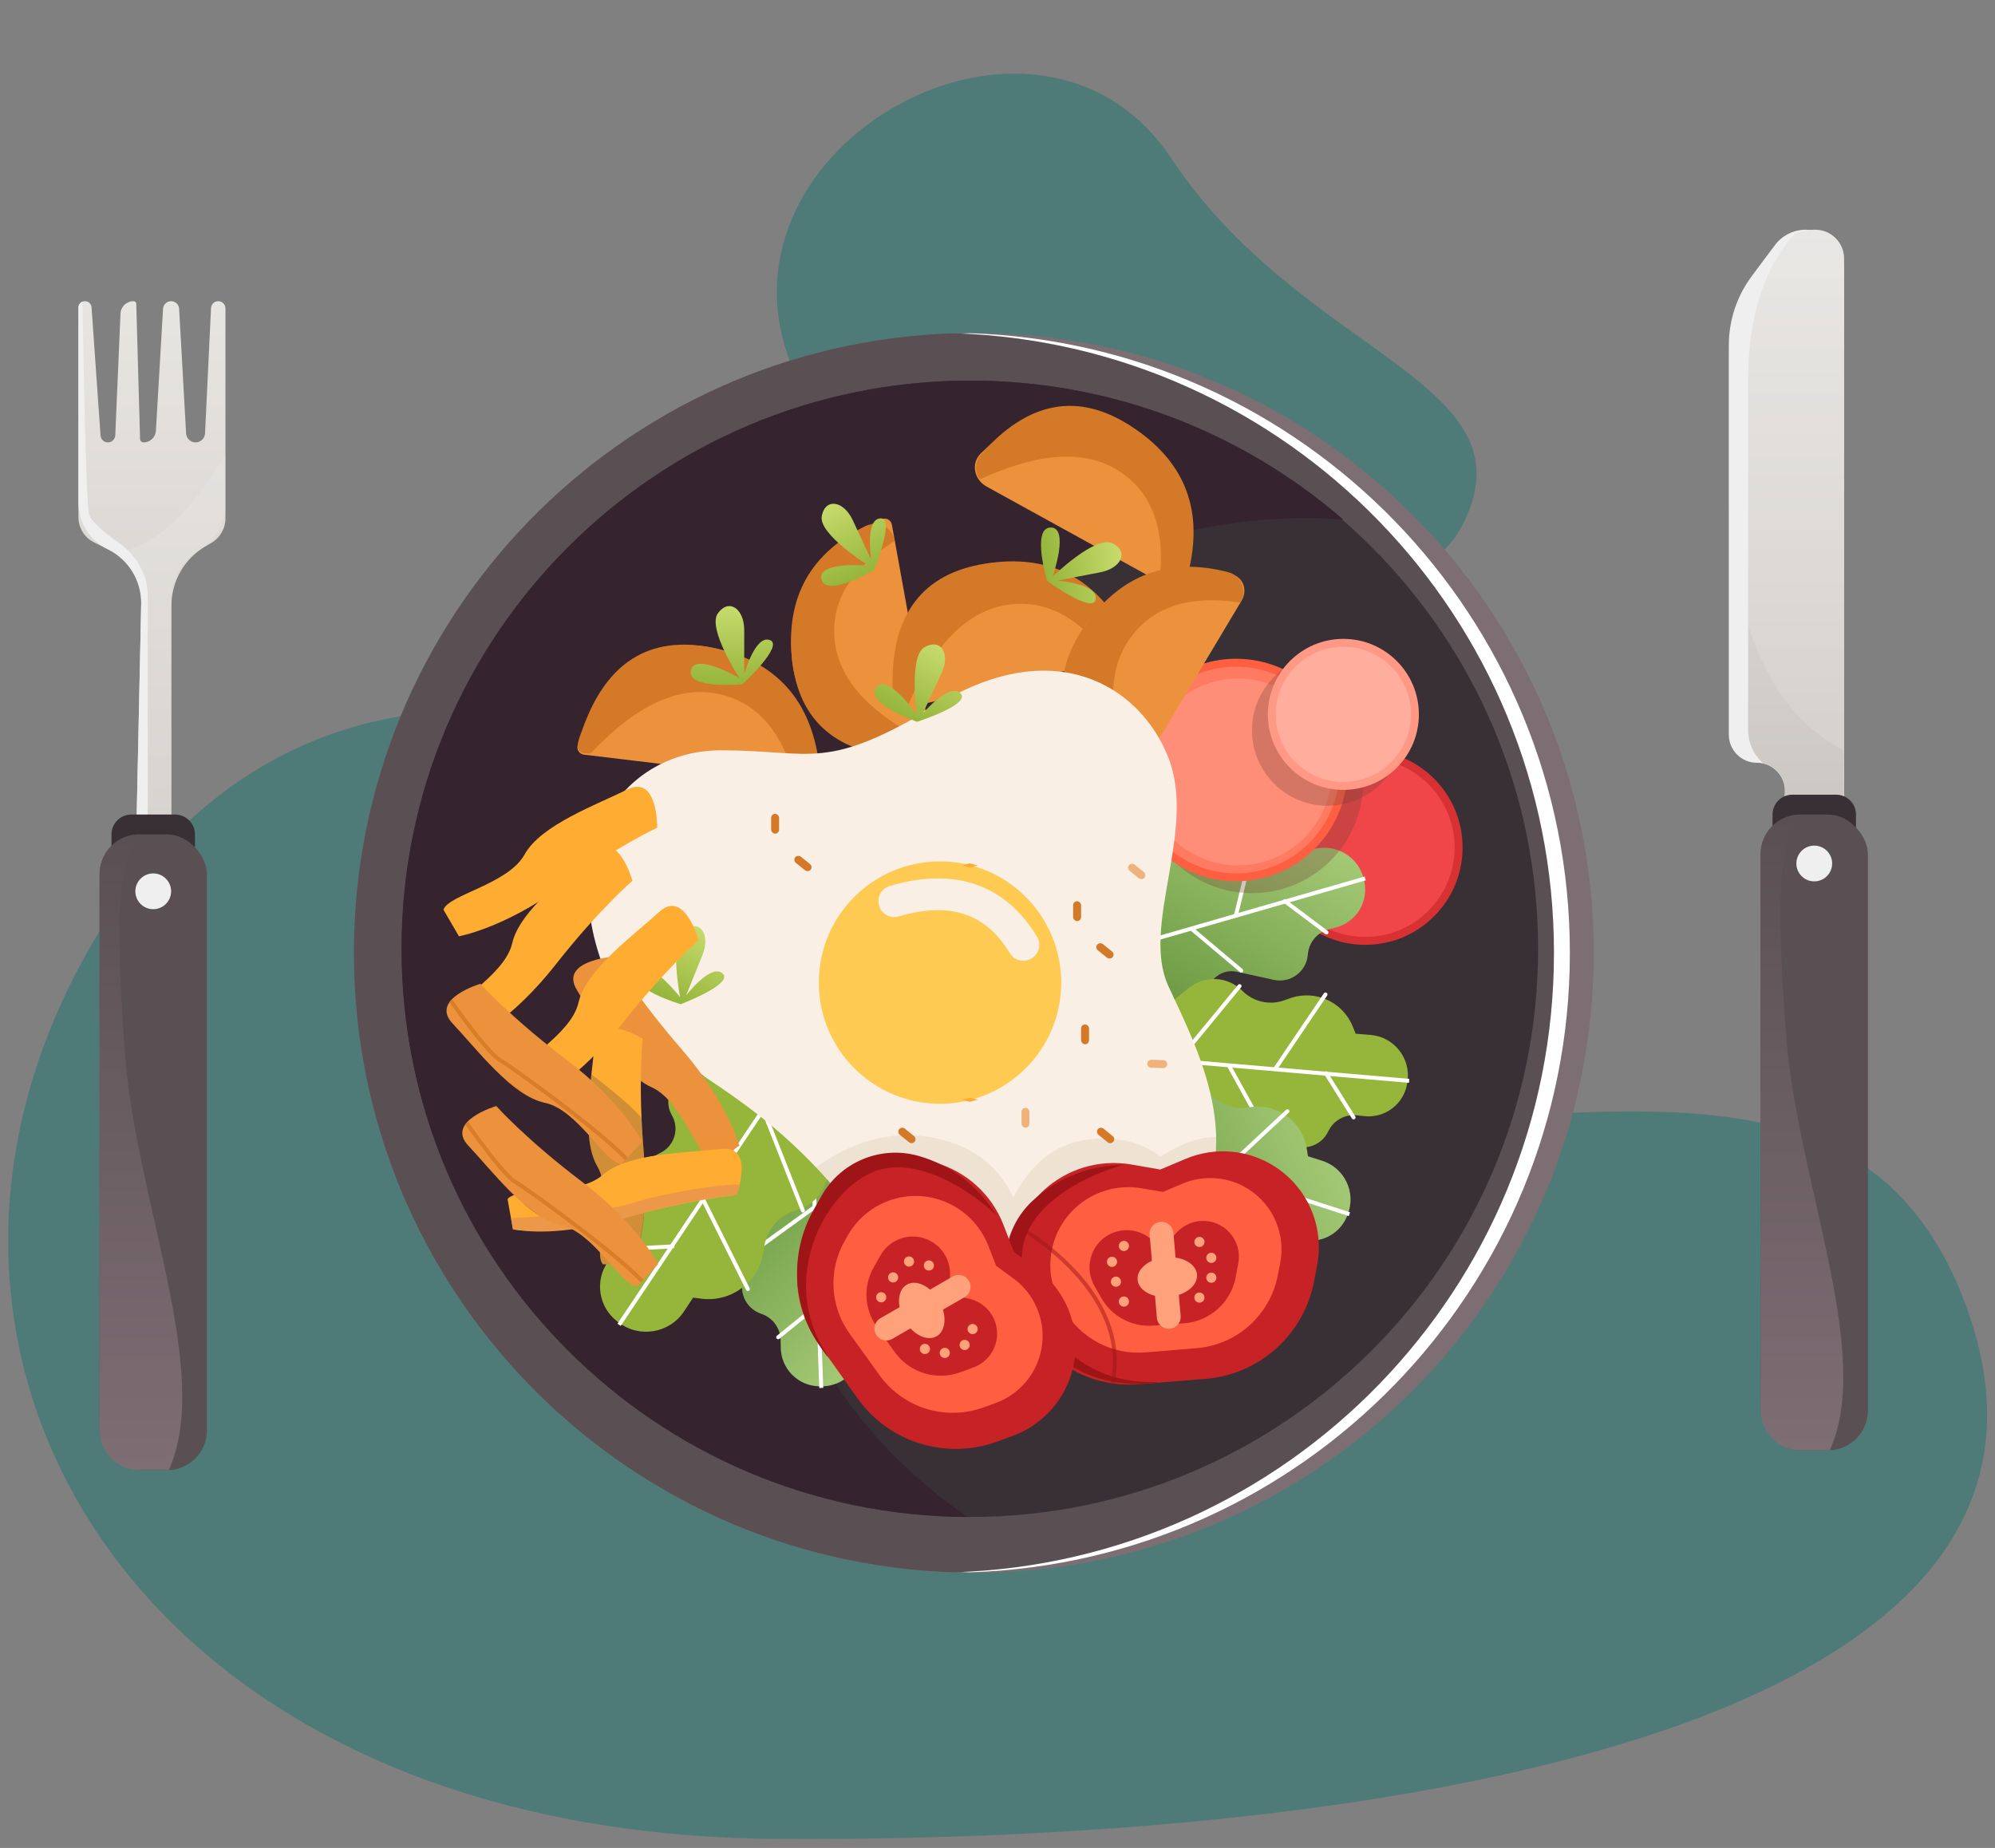 <svg width="163" height="151" viewBox="0 0 163 151" fill="none" xmlns="http://www.w3.org/2000/svg">
<rect x="0" y="0" width="163" height="151" fill="#808080" stroke="none"/>
<path fill-rule="evenodd" clip-rule="evenodd" d="M5.649 80.623C-10.244 113.104 12.652 149.963 63.542 150.258C114.433 150.553 172.64 140.902 160.807 107.177C148.974 73.453 104.518 106.991 80.608 80.091C56.697 53.191 21.542 48.141 5.649 80.623Z" fill="#03736D" fill-opacity="0.4"/>
<path fill-rule="evenodd" clip-rule="evenodd" d="M64.654 29.811C71.836 47.771 113.103 54.995 119.399 43.077C125.695 31.16 106.556 29.273 95.719 12.967C84.883 -3.34 57.472 11.852 64.654 29.811Z" fill="#03736D" fill-opacity="0.4"/>
<path fill-rule="evenodd" clip-rule="evenodd" d="M79.563 128.503C107.536 128.503 130.213 105.826 130.213 77.853C130.213 49.881 107.536 27.204 79.563 27.204C51.59 27.204 28.914 49.881 28.914 77.853C28.914 105.826 51.59 128.503 79.563 128.503Z" fill="#7D6E74"/>
<path fill-rule="evenodd" clip-rule="evenodd" d="M79.239 128.477C52.017 127.62 30.213 105.283 30.213 77.853C30.213 50.424 52.017 28.087 79.239 27.23C106.46 28.087 128.265 50.424 128.265 77.853C128.265 105.283 106.46 127.62 79.239 128.477Z" fill="white"/>
<path fill-rule="evenodd" clip-rule="evenodd" d="M77.94 128.477C50.718 127.62 28.914 105.283 28.914 77.853C28.914 50.424 50.718 28.087 77.94 27.23C105.162 28.087 126.966 50.424 126.966 77.853C126.966 105.283 105.162 127.62 77.94 128.477Z" fill="#5A4F53"/>
<path fill-rule="evenodd" clip-rule="evenodd" d="M79.239 123.957C104.881 123.957 125.668 103.171 125.668 77.529C125.668 51.887 104.881 31.1 79.239 31.1C53.597 31.1 32.81 51.887 32.81 77.529C32.81 103.171 53.597 123.957 79.239 123.957Z" fill="#393035"/>
<path fill-rule="evenodd" clip-rule="evenodd" d="M79.067 123.957C53.499 123.835 32.81 103.095 32.81 77.529C32.81 51.887 53.622 31.1 79.293 31.1C90.948 31.1 101.6 35.384 109.759 42.461C106.523 42.201 102.627 42.307 97.991 43.206C76.246 47.419 65.922 74.872 63.845 95.236C62.405 109.351 72.161 119.226 79.067 123.957Z" fill="#35242E"/>
<path fill-rule="evenodd" clip-rule="evenodd" d="M47.206 60.873C47.08 61.245 47.335 61.619 47.724 61.666L66.298 63.9C66.697 63.948 67.036 63.631 66.981 63.233C66.667 60.963 65.15 54.292 58.12 52.909C50.979 51.505 47.982 58.573 47.206 60.873Z" fill="#EC923D"/>
<path fill-rule="evenodd" clip-rule="evenodd" d="M47.995 61.564C46.705 61.564 47.319 60.355 47.581 59.612C49.511 54.141 53.024 51.907 58.121 52.909C63.102 53.889 66.007 56.86 66.836 61.821C66.862 61.977 66.866 62.136 66.847 62.293C66.737 63.204 65.91 63.853 65 63.744L64.971 63.74C63.893 59.779 61.856 57.445 58.86 56.736C55.553 55.953 52.017 57.562 48.253 61.564L47.995 61.564Z" fill="#D37928"/>
<path fill-rule="evenodd" clip-rule="evenodd" d="M75.579 61.916C75.971 61.927 76.255 61.573 76.185 61.187L72.874 42.89C72.803 42.496 72.403 42.265 72.039 42.431C69.954 43.386 63.972 46.765 64.71 53.856C65.459 61.053 73.14 61.846 75.579 61.916Z" fill="#EC923D"/>
<path fill-rule="evenodd" clip-rule="evenodd" d="M75.933 60.72C75.73 61.443 75.044 61.959 74.254 61.926L74.254 61.926C68.426 61.681 65.244 58.992 64.71 53.856C64.188 48.838 66.19 45.213 70.717 42.983C70.859 42.913 71.011 42.864 71.168 42.836C72.076 42.676 72.943 43.273 73.106 44.17L73.111 44.199C69.619 46.374 67.973 48.989 68.172 52.042C68.391 55.413 70.978 58.305 75.933 60.72Z" fill="#D37928"/>
<path fill-rule="evenodd" clip-rule="evenodd" d="M72.833 57.385C72.842 57.777 73.21 58.042 73.591 57.953L91.81 53.699C92.201 53.608 92.411 53.194 92.223 52.839C91.151 50.814 87.445 45.063 80.366 46.169C73.175 47.291 72.776 54.958 72.833 57.385Z" fill="#EC923D"/>
<path fill-rule="evenodd" clip-rule="evenodd" d="M74.223 57.556C73.486 57.392 72.932 56.739 72.924 55.952L72.924 55.952C72.867 50.15 75.404 46.849 80.536 46.048C85.551 45.265 89.297 47.063 91.773 51.442C91.851 51.579 91.909 51.727 91.945 51.882C92.153 52.775 91.599 53.668 90.705 53.876L90.677 53.883C88.309 50.53 85.597 49.032 82.539 49.391C79.164 49.786 76.392 52.508 74.223 57.556Z" fill="#D37928"/>
<path fill-rule="evenodd" clip-rule="evenodd" d="M80.146 37.041C79.306 37.863 79.584 39.193 80.613 39.76L94.36 47.335C95.415 47.917 96.71 47.397 96.883 46.205C97.312 43.255 97.208 38.065 92.238 34.822C87.096 31.466 82.429 34.808 80.146 37.041Z" fill="#EC923D"/>
<path fill-rule="evenodd" clip-rule="evenodd" d="M80.053 39.174C79.615 38.559 79.64 37.702 80.161 37.112L80.161 37.112C84 32.763 88.094 32.007 92.445 34.846C96.696 37.62 98.276 41.462 97.187 46.373C97.152 46.528 97.096 46.677 97.02 46.815C96.577 47.618 95.567 47.911 94.764 47.468L94.738 47.454C95.222 43.378 94.209 40.45 91.697 38.67C88.923 36.706 85.042 36.873 80.053 39.174Z" fill="#D37928"/>
<path fill-rule="evenodd" clip-rule="evenodd" d="M111.544 77.204C115.938 77.204 119.499 73.643 119.499 69.249C119.499 64.856 115.938 61.295 111.544 61.295C107.151 61.295 103.59 64.856 103.59 69.249C103.59 73.643 107.151 77.204 111.544 77.204Z" fill="#D83134"/>
<path fill-rule="evenodd" clip-rule="evenodd" d="M111.543 76.555C115.578 76.555 118.849 73.284 118.849 69.249C118.849 65.215 115.578 61.944 111.543 61.944C107.509 61.944 104.238 65.215 104.238 69.249C104.238 73.284 107.509 76.555 111.543 76.555Z" fill="#F04649"/>
<path fill-rule="evenodd" clip-rule="evenodd" d="M89.285 75.873L92.018 71.14C92.857 69.687 94.66 69.104 96.19 69.792C97.346 70.312 98.698 70.117 99.66 69.291L100.04 68.966C101.693 67.547 104.172 67.688 105.655 69.283C105.916 69.565 106.087 69.749 106.087 69.749C106.087 69.749 106.58 69.603 107.242 69.406C109.098 68.856 111.032 69.999 111.442 71.891L111.469 72.013C111.83 73.68 110.819 75.338 109.171 75.779L108.555 75.944C107.611 76.197 106.93 77.019 106.857 77.993C106.753 79.387 105.439 80.367 104.073 80.067L101.044 79.403C99.956 79.164 98.887 79.878 98.692 80.975C98.412 82.54 96.484 83.141 95.365 82.011L89.285 75.873Z" fill="url(#paint0_linear_548_36937)"/>
<path d="M93.422 77.002L111.545 71.777" stroke="white" stroke-width="0.325"/>
<path d="M97.422 75.947L101.416 79.309" stroke="white" stroke-width="0.325" stroke-linecap="round"/>
<path d="M100.992 74.746L102.482 68.677" stroke="white" stroke-width="0.325" stroke-linecap="round"/>
<path d="M104.975 73.633L108.379 76.193" stroke="white" stroke-width="0.325" stroke-linecap="round"/>
<path fill-rule="evenodd" clip-rule="evenodd" d="M92.882 84.164L97.13 80.725C98.434 79.669 100.326 79.772 101.508 80.962C102.401 81.861 103.733 82.164 104.927 81.738L105.398 81.57C107.449 80.838 109.713 81.858 110.526 83.879C110.67 84.235 110.763 84.468 110.763 84.468C110.763 84.468 111.276 84.508 111.964 84.562C113.894 84.714 115.29 86.474 114.995 88.387L114.976 88.511C114.716 90.197 113.178 91.382 111.481 91.203L110.847 91.136C109.875 91.034 108.945 91.558 108.528 92.441C107.931 93.705 106.353 94.148 105.185 93.379L102.596 91.674C101.665 91.061 100.412 91.344 99.836 92.298C99.014 93.66 96.999 93.529 96.359 92.073L92.882 84.164Z" fill="#95B53B"/>
<path d="M96.339 86.701L115.131 88.318" stroke="white" stroke-width="0.325"/>
<path d="M96.338 86.583L101.279 80.576" stroke="white" stroke-width="0.325" stroke-linecap="round"/>
<path d="M100.451 87.149L102.975 91.719" stroke="white" stroke-width="0.325" stroke-linecap="round"/>
<path d="M104.215 87.308L108.297 81.263" stroke="white" stroke-width="0.325" stroke-linecap="round"/>
<path d="M108.332 87.696L110.593 91.306" stroke="white" stroke-width="0.325" stroke-linecap="round"/>
<path fill-rule="evenodd" clip-rule="evenodd" d="M89.512 90.164L94.424 87.768C95.933 87.033 97.753 87.558 98.637 88.984C99.305 90.061 100.535 90.656 101.794 90.509L102.291 90.451C104.454 90.2 106.431 91.703 106.768 93.855C106.828 94.234 106.867 94.482 106.867 94.482C106.867 94.482 107.357 94.637 108.016 94.844C109.862 95.426 110.826 97.455 110.108 99.253L110.062 99.369C109.429 100.953 107.664 101.762 106.051 101.206L105.448 100.998C104.524 100.68 103.5 100.981 102.895 101.748C102.029 102.846 100.391 102.922 99.427 101.91L97.287 99.666C96.519 98.859 95.234 98.854 94.458 99.654C93.35 100.795 91.416 100.215 91.12 98.652L89.512 90.164Z" fill="url(#paint1_linear_548_36937)"/>
<path d="M92.309 93.413L110.255 99.216" stroke="white" stroke-width="0.325"/>
<path d="M92.336 93.298L98.502 88.557" stroke="white" stroke-width="0.325" stroke-linecap="round"/>
<path d="M96.217 94.775L97.648 99.795" stroke="white" stroke-width="0.325" stroke-linecap="round"/>
<path d="M99.849 95.776L105.186 90.804" stroke="white" stroke-width="0.325" stroke-linecap="round"/>
<path d="M103.771 97.08L105.162 101.107" stroke="white" stroke-width="0.325" stroke-linecap="round"/>
<path fill-rule="evenodd" clip-rule="evenodd" d="M68.511 90.819L72.442 94.615C73.649 95.781 73.778 97.671 72.74 98.99C71.957 99.986 71.819 101.345 72.387 102.478L72.611 102.925C73.587 104.872 72.851 107.243 70.944 108.296C70.608 108.482 70.388 108.604 70.388 108.604C70.388 108.604 70.411 109.117 70.441 109.807C70.526 111.741 68.949 113.341 67.014 113.281L66.889 113.277C65.184 113.225 63.821 111.843 63.791 110.137L63.78 109.499C63.763 108.522 63.13 107.663 62.203 107.356C60.875 106.918 60.243 105.405 60.864 104.153L62.241 101.375C62.736 100.377 62.302 99.167 61.285 98.712C59.833 98.062 59.717 96.046 61.084 95.233L68.511 90.819Z" fill="url(#paint2_linear_548_36937)"/>
<path d="M66.415 94.559L67.1 113.408" stroke="white" stroke-width="0.325"/>
<path d="M66.531 94.545L73.095 98.717" stroke="white" stroke-width="0.325" stroke-linecap="round"/>
<path d="M66.471 98.695L62.242 101.757" stroke="white" stroke-width="0.325" stroke-linecap="round"/>
<path d="M66.772 102.451L73.269 105.766" stroke="white" stroke-width="0.325" stroke-linecap="round"/>
<path d="M66.889 106.585L63.581 109.269" stroke="white" stroke-width="0.325" stroke-linecap="round"/>
<path fill-rule="evenodd" clip-rule="evenodd" d="M66.595 88.754L67.653 94.757C67.978 96.6 66.856 98.39 65.055 98.9C63.694 99.285 62.679 100.421 62.449 101.816L62.358 102.366C61.962 104.763 59.743 106.42 57.333 106.121C56.907 106.068 56.63 106.033 56.63 106.033C56.63 106.033 56.313 106.511 55.888 107.154C54.697 108.955 52.225 109.364 50.518 108.042L50.408 107.957C48.904 106.791 48.579 104.65 49.671 103.091L50.079 102.509C50.704 101.616 50.697 100.426 50.061 99.541C49.15 98.275 49.571 96.496 50.953 95.772L54.017 94.169C55.118 93.593 55.519 92.216 54.9 91.139C54.016 89.6 55.233 87.705 56.999 87.868L66.595 88.754Z" fill="#95B53B"/>
<path d="M62.245 90.835L50.582 108.251" stroke="white" stroke-width="0.325"/>
<path d="M62.385 90.776L65.6 98.914" stroke="white" stroke-width="0.325" stroke-linecap="round"/>
<path d="M59.732 94.704L53.746 94.641" stroke="white" stroke-width="0.325" stroke-linecap="round"/>
<path d="M57.404 97.939L61.099 105.325" stroke="white" stroke-width="0.325" stroke-linecap="round"/>
<path d="M54.949 101.845L50.086 102.111" stroke="white" stroke-width="0.325" stroke-linecap="round"/>
<path opacity="0.301" fill-rule="evenodd" clip-rule="evenodd" d="M102.29 72.983C107.311 72.983 111.381 68.913 111.381 63.892C111.381 58.872 107.311 54.801 102.29 54.801C97.269 54.801 93.199 58.872 93.199 63.892C93.199 68.913 97.269 72.983 102.29 72.983Z" fill="#754238"/>
<path fill-rule="evenodd" clip-rule="evenodd" d="M100.991 72.009C106.012 72.009 110.082 67.939 110.082 62.918C110.082 57.898 106.012 53.828 100.991 53.828C95.971 53.828 91.9 57.898 91.9 62.918C91.9 67.939 95.971 72.009 100.991 72.009Z" fill="#FE5F41"/>
<path fill-rule="evenodd" clip-rule="evenodd" d="M100.992 71.36C105.654 71.36 109.434 67.581 109.434 62.918C109.434 58.256 105.654 54.477 100.992 54.477C96.33 54.477 92.551 58.256 92.551 62.918C92.551 67.581 96.33 71.36 100.992 71.36Z" fill="#FE7B62"/>
<path fill-rule="evenodd" clip-rule="evenodd" d="M101.155 70.711C105.369 70.711 108.785 67.295 108.785 63.081C108.785 58.867 105.369 55.451 101.155 55.451C96.941 55.451 93.525 58.867 93.525 63.081C93.525 67.295 96.941 70.711 101.155 70.711Z" fill="#FF8E79"/>
<path opacity="0.301" fill-rule="evenodd" clip-rule="evenodd" d="M108.46 65.841C111.867 65.841 114.629 63.079 114.629 59.672C114.629 56.265 111.867 53.503 108.46 53.503C105.053 53.503 102.291 56.265 102.291 59.672C102.291 63.079 105.053 65.841 108.46 65.841Z" fill="#754238"/>
<path fill-rule="evenodd" clip-rule="evenodd" d="M109.759 64.542C113.166 64.542 115.928 61.78 115.928 58.373C115.928 54.966 113.166 52.204 109.759 52.204C106.352 52.204 103.59 54.966 103.59 58.373C103.59 61.78 106.352 64.542 109.759 64.542Z" fill="#FF9985"/>
<path opacity="0.5" fill-rule="evenodd" clip-rule="evenodd" d="M109.758 63.892C112.806 63.892 115.277 61.421 115.277 58.373C115.277 55.325 112.806 52.853 109.758 52.853C106.709 52.853 104.238 55.325 104.238 58.373C104.238 61.421 106.709 63.892 109.758 63.892Z" fill="#FFC4B9"/>
<path fill-rule="evenodd" clip-rule="evenodd" d="M91.504 64.3C91.792 64.566 92.238 64.485 92.439 64.149L101.445 49.077C101.959 48.215 101.566 47.121 100.583 46.918C97.737 46.33 92.234 46.02 88.668 51.09C84.48 57.042 89.718 62.654 91.504 64.3Z" fill="#EC923D"/>
<path fill-rule="evenodd" clip-rule="evenodd" d="M92.56 63.625C91.931 64.041 91.076 63.986 90.504 63.445L90.504 63.445C86.291 59.456 85.679 55.338 88.668 51.09C91.588 46.938 95.484 45.492 100.354 46.753C100.507 46.792 100.653 46.854 100.789 46.935C101.577 47.405 101.833 48.425 101.363 49.212L101.348 49.237C97.291 48.611 94.33 49.522 92.464 51.971C90.403 54.673 90.436 58.558 92.56 63.625Z" fill="#D37928"/>
<path fill-rule="evenodd" clip-rule="evenodd" d="M58.917 61.309C66.517 61.309 67.358 63.159 76.744 57.492C86.129 51.824 93.153 55.982 95.471 61.933C97.789 67.884 93.182 75.657 95.471 80.598C97.759 85.539 102.173 93.824 96.847 100.485C91.521 107.145 77.082 107.23 68 96.84C58.917 86.451 51.888 87.362 48.906 77.885C45.923 68.407 51.317 61.309 58.917 61.309Z" fill="#F9EFE5"/>
<path opacity="0.273" fill-rule="evenodd" clip-rule="evenodd" d="M99.366 92.903C99.418 95.486 98.762 98.09 96.847 100.485C91.521 107.145 77.082 107.23 67.999 96.84C67.55 96.327 67.107 95.841 66.668 95.38C69.72 93.216 72.795 92.39 75.895 92.903C79.245 93.457 81.544 95.113 82.792 97.871C84.205 95.113 86.139 93.544 88.593 93.164C91.047 92.785 93.124 93.233 94.823 94.51C96.48 93.439 97.994 92.903 99.366 92.903Z" fill="#CFBEA1"/>
<path fill-rule="evenodd" clip-rule="evenodd" d="M75.831 102.973C74.565 102.355 73.321 101.609 72.123 100.728L72.167 100.65L73.473 101.267C75.585 102.637 77.811 103.606 80.03 104.208C79.853 104.178 79.676 104.146 79.497 104.111L80.839 104.744C80.244 104.608 79.647 104.447 79.051 104.259L77.897 103.714C77.226 103.515 76.537 103.27 75.831 102.973ZM76.032 57.794C75.782 57.942 75.538 58.084 75.301 58.221C75.569 58.182 75.849 58.144 76.139 58.108C76.359 57.978 76.585 57.843 76.815 57.703C76.547 57.732 76.285 57.762 76.032 57.794Z" fill="#F0E5C2"/>
<path fill-rule="evenodd" clip-rule="evenodd" d="M76.803 90.191C82.272 90.191 86.706 85.758 86.706 80.288C86.706 74.82 82.272 70.386 76.803 70.386C71.334 70.386 66.9 74.82 66.9 80.288C66.9 85.758 71.334 90.191 76.803 90.191Z" fill="#FECA52"/>
<path fill-rule="evenodd" clip-rule="evenodd" d="M79.239 70.543C79.018 70.599 78.799 70.662 78.584 70.731C78.805 70.773 79.024 70.822 79.239 70.878C79.455 70.822 79.674 70.773 79.895 70.731C79.68 70.662 79.461 70.599 79.239 70.543ZM79.895 89.846C79.68 89.915 79.461 89.978 79.239 90.034C79.018 89.978 78.799 89.915 78.584 89.846C78.805 89.804 79.024 89.755 79.239 89.699C79.455 89.755 79.674 89.804 79.895 89.846Z" fill="#FFAB30"/>
<rect x="87.68" y="73.641" width="0.649" height="1.623" rx="0.325" fill="#D37928"/>
<rect x="89.443" y="77.441" width="0.649" height="1.623" rx="0.325" transform="rotate(-51 89.443 77.441)" fill="#D37928"/>
<rect x="63.006" y="66.498" width="0.649" height="1.623" rx="0.325" fill="#D37928"/>
<rect x="64.768" y="70.298" width="0.649" height="1.623" rx="0.325" transform="rotate(-51 64.768 70.298)" fill="#D37928"/>
<rect x="92.039" y="70.948" width="0.649" height="1.623" rx="0.325" transform="rotate(-51 92.039 70.948)" fill="#F0B27A"/>
<rect x="88.33" y="83.706" width="0.649" height="1.623" rx="0.325" fill="#D37928"/>
<path fill-rule="evenodd" clip-rule="evenodd" d="M73.515 92.725C73.376 92.612 73.354 92.407 73.467 92.268C73.58 92.129 73.784 92.107 73.924 92.22L74.68 92.833C74.82 92.946 74.841 93.15 74.728 93.29C74.616 93.429 74.411 93.451 74.272 93.338L73.515 92.725Z" fill="#D37928"/>
<rect x="83.459" y="90.524" width="0.649" height="1.623" rx="0.325" fill="#F0B27A"/>
<path fill-rule="evenodd" clip-rule="evenodd" d="M89.749 92.725C89.61 92.612 89.588 92.407 89.701 92.268C89.814 92.129 90.019 92.107 90.158 92.22L90.915 92.833C91.054 92.946 91.076 93.15 90.963 93.29C90.85 93.429 90.646 93.451 90.506 93.338L89.749 92.725Z" fill="#D37928"/>
<path fill-rule="evenodd" clip-rule="evenodd" d="M94.055 87.242C93.876 87.236 93.735 87.086 93.742 86.906C93.748 86.727 93.898 86.587 94.077 86.593L95.051 86.627C95.23 86.634 95.37 86.784 95.364 86.963C95.358 87.142 95.207 87.282 95.028 87.276L94.055 87.242Z" fill="#F0B27A"/>
<path fill-rule="evenodd" clip-rule="evenodd" d="M84.024 108.334C85.835 111.535 89.338 113.397 93.004 113.106L98.472 112.672C102.886 112.322 106.524 109.067 107.36 104.719L107.615 103.393C108.217 100.262 106.862 97.078 104.188 95.341C102.009 93.926 99.271 93.683 96.877 94.691L94.804 95.564L92.446 95.155C89.821 94.7 87.134 95.508 85.196 97.337C82.366 100.007 81.723 104.264 83.639 107.652L84.024 108.334Z" fill="#C72326"/>
<path fill-rule="evenodd" clip-rule="evenodd" d="M91.753 95.2C89.431 95.8 84.31 98.023 83.59 101.806C82.791 106.003 86.862 112.924 93.918 112.924C94.204 112.924 94.452 112.941 94.664 112.974L93.691 113.051C89.605 113.375 85.702 111.301 83.684 107.733L83.049 106.61C81.479 103.835 82.006 100.346 84.325 98.158C86.351 96.246 89.014 95.204 91.753 95.2L91.753 95.2Z" fill="#9F1517"/>
<path fill-rule="evenodd" clip-rule="evenodd" d="M86.896 106.957C88.246 109.348 90.863 110.734 93.599 110.507L97.771 110.161C101.055 109.889 103.759 107.471 104.395 104.238L104.597 103.21C105.057 100.869 104.044 98.484 102.039 97.19C100.419 96.144 98.385 95.968 96.609 96.72L95.019 97.393L93.249 97.094C91.283 96.761 89.274 97.369 87.822 98.736C85.687 100.745 85.199 103.952 86.641 106.506L86.896 106.957Z" fill="#FE5F41"/>
<path fill-rule="evenodd" clip-rule="evenodd" d="M89.975 106.051C90.833 107.566 92.489 108.449 94.225 108.319L96.748 108.129C98.846 107.972 100.576 106.423 100.963 104.355L101.174 103.232C101.391 102.069 100.888 100.889 99.898 100.241C98.69 99.45 97.085 99.658 96.118 100.732L94.955 102.022L94.023 101.235C92.84 100.236 91.094 100.286 89.969 101.35C88.953 102.312 88.724 103.843 89.413 105.06L89.975 106.051Z" fill="#C72326"/>
<path fill-rule="evenodd" clip-rule="evenodd" d="M94.815 99.842C94.279 99.888 93.882 100.361 93.929 100.897L94.115 103.024C93.37 103.362 92.893 103.947 92.947 104.568C93.001 105.188 93.573 105.682 94.366 105.885L94.524 107.689C94.571 108.225 95.043 108.621 95.579 108.575C96.115 108.528 96.511 108.055 96.464 107.519L96.315 105.81C97.237 105.506 97.86 104.848 97.799 104.143C97.737 103.439 97.01 102.899 96.048 102.76L95.87 100.727C95.823 100.191 95.351 99.795 94.815 99.842Z" fill="#FFA27C"/>
<path opacity="0.49" fill-rule="evenodd" clip-rule="evenodd" d="M90.735 113.012C90.842 113.03 90.949 113.046 91.057 113.059C91.858 109.225 90.006 106.03 87.881 103.755C86.718 102.509 85.465 101.532 84.505 100.866C84.025 100.533 83.617 100.278 83.329 100.106C83.307 100.093 83.286 100.08 83.266 100.068C83.221 100.168 83.179 100.269 83.139 100.371C83.147 100.375 83.154 100.38 83.162 100.384C83.445 100.553 83.847 100.805 84.32 101.133C85.268 101.79 86.501 102.753 87.644 103.977C89.739 106.22 91.515 109.316 90.735 113.012Z" fill="#9F1517"/>
<path fill-rule="evenodd" clip-rule="evenodd" d="M98.23 101.826C98.421 101.698 98.471 101.44 98.342 101.25C98.214 101.059 97.956 101.009 97.766 101.138C97.576 101.266 97.526 101.524 97.654 101.714C97.782 101.904 98.04 101.954 98.23 101.826Z" fill="#FFA27C"/>
<path fill-rule="evenodd" clip-rule="evenodd" d="M99.203 103.125C99.393 102.996 99.443 102.738 99.315 102.548C99.187 102.358 98.929 102.308 98.739 102.436C98.549 102.564 98.499 102.822 98.627 103.013C98.755 103.203 99.013 103.253 99.203 103.125Z" fill="#FFA27C"/>
<path fill-rule="evenodd" clip-rule="evenodd" d="M98.23 106.371C98.421 106.243 98.471 105.985 98.342 105.795C98.214 105.605 97.956 105.555 97.766 105.683C97.576 105.811 97.526 106.069 97.654 106.259C97.782 106.449 98.04 106.5 98.23 106.371Z" fill="#FFA27C"/>
<path fill-rule="evenodd" clip-rule="evenodd" d="M99.203 104.748C99.393 104.62 99.443 104.362 99.315 104.172C99.187 103.982 98.929 103.931 98.739 104.06C98.549 104.188 98.499 104.446 98.627 104.636C98.755 104.826 99.013 104.876 99.203 104.748Z" fill="#FFA27C"/>
<path fill-rule="evenodd" clip-rule="evenodd" d="M92.06 102.151C92.251 102.022 92.301 101.764 92.172 101.574C92.044 101.384 91.786 101.334 91.596 101.462C91.406 101.59 91.356 101.848 91.484 102.039C91.612 102.229 91.87 102.279 92.06 102.151Z" fill="#FFA27C"/>
<path fill-rule="evenodd" clip-rule="evenodd" d="M91.088 103.449C91.278 103.321 91.328 103.063 91.2 102.873C91.072 102.683 90.814 102.633 90.624 102.761C90.433 102.889 90.383 103.147 90.511 103.337C90.64 103.527 90.898 103.578 91.088 103.449Z" fill="#FFA27C"/>
<path fill-rule="evenodd" clip-rule="evenodd" d="M92.06 106.696C92.251 106.568 92.301 106.31 92.172 106.12C92.044 105.93 91.786 105.879 91.596 106.008C91.406 106.136 91.356 106.394 91.484 106.584C91.612 106.774 91.87 106.824 92.06 106.696Z" fill="#FFA27C"/>
<path fill-rule="evenodd" clip-rule="evenodd" d="M91.412 105.073C91.602 104.944 91.652 104.686 91.524 104.496C91.396 104.306 91.138 104.256 90.948 104.384C90.758 104.513 90.707 104.771 90.836 104.961C90.964 105.151 91.222 105.201 91.412 105.073Z" fill="#FFA27C"/>
<path fill-rule="evenodd" clip-rule="evenodd" d="M73.435 74.882C72.747 75.083 72.026 74.689 71.824 74C71.623 73.312 72.017 72.591 72.706 72.389C77.996 70.84 82.124 72.238 84.724 76.531C85.096 77.145 84.9 77.943 84.286 78.315C83.673 78.686 82.874 78.49 82.503 77.877C80.538 74.633 77.638 73.651 73.435 74.882Z" fill="#F9EFE5"/>
<path fill-rule="evenodd" clip-rule="evenodd" d="M60.408 55.399C60.408 55.399 57.77 51.354 58.65 50.118C59.529 48.882 60.806 49.689 60.806 51.503C60.806 53.316 60.806 55.081 60.806 55.081C60.806 55.081 61.698 51.861 62.9 52.299C64.102 52.738 60.665 55.911 60.665 55.911C60.665 55.911 56.17 56.354 56.441 54.801C56.713 53.249 60.408 55.399 60.408 55.399Z" fill="url(#paint3_linear_548_36937)"/>
<path fill-rule="evenodd" clip-rule="evenodd" d="M70.967 46.219C70.967 46.219 66.867 43.667 67.141 42.176C67.416 40.684 68.915 40.876 69.681 42.52C70.448 44.163 71.193 45.762 71.193 45.762C71.193 45.762 70.641 42.467 71.915 42.357C73.189 42.246 71.416 46.575 71.416 46.575C71.416 46.575 67.529 48.876 67.119 47.354C66.709 45.832 70.967 46.219 70.967 46.219Z" fill="url(#paint4_linear_548_36937)"/>
<path fill-rule="evenodd" clip-rule="evenodd" d="M74.91 58.406C74.91 58.406 74.229 53.625 75.548 52.876C76.867 52.128 77.684 53.399 76.918 55.043C76.151 56.687 75.405 58.286 75.405 58.286C75.405 58.286 77.575 55.744 78.478 56.65C79.382 57.555 74.926 58.979 74.926 58.979C74.926 58.979 70.665 57.48 71.567 56.188C72.469 54.895 74.91 58.406 74.91 58.406Z" fill="url(#paint5_linear_548_36937)"/>
<path fill-rule="evenodd" clip-rule="evenodd" d="M55.568 81.484C55.568 81.484 54.638 76.745 55.916 75.929C57.194 75.113 58.076 76.339 57.397 78.021C56.718 79.703 56.057 81.338 56.057 81.338C56.057 81.338 58.09 78.687 59.039 79.544C59.989 80.4 55.614 82.056 55.614 82.056C55.614 82.056 51.281 80.782 52.114 79.444C52.947 78.107 55.568 81.484 55.568 81.484Z" fill="url(#paint6_linear_548_36937)"/>
<path fill-rule="evenodd" clip-rule="evenodd" d="M86.005 47.112C86.005 47.112 89.473 43.751 90.854 44.378C92.234 45.005 91.686 46.413 89.906 46.76C88.126 47.106 86.394 47.442 86.394 47.442C86.394 47.442 89.725 47.703 89.523 48.967C89.322 50.23 85.551 47.462 85.551 47.462C85.551 47.462 84.259 43.134 85.835 43.104C87.41 43.074 86.005 47.112 86.005 47.112Z" fill="url(#paint7_linear_548_36937)"/>
<path fill-rule="evenodd" clip-rule="evenodd" d="M66.353 99.652C64.541 102.853 64.749 106.814 66.887 109.807L70.074 114.27C72.648 117.874 77.311 119.315 81.47 117.792L82.738 117.328C85.731 116.231 87.762 113.43 87.874 110.244C87.965 107.648 86.763 105.175 84.666 103.642L82.85 102.315L81.986 100.083C81.024 97.598 78.948 95.712 76.382 94.993C72.635 93.942 68.655 95.584 66.739 98.97L66.353 99.652Z" fill="#C72326"/>
<path fill-rule="evenodd" clip-rule="evenodd" d="M81.391 99.29C79.68 97.609 75.137 94.364 71.524 95.695C67.516 97.172 63.679 104.226 67.313 110.274C67.461 110.519 67.573 110.74 67.655 110.939L67.087 110.145C64.705 106.809 64.473 102.395 66.492 98.828L67.128 97.706C68.698 94.93 71.96 93.585 75.03 94.446C77.712 95.198 79.977 96.944 81.391 99.29L81.391 99.29Z" fill="#9F1517"/>
<path fill-rule="evenodd" clip-rule="evenodd" d="M69.011 101.404C67.657 103.792 67.817 106.75 69.421 108.978L71.866 112.376C73.791 115.05 77.256 116.123 80.355 115.002L81.34 114.646C83.584 113.835 85.106 111.738 85.183 109.353C85.244 107.426 84.348 105.592 82.789 104.457L81.393 103.44L80.738 101.77C80.01 99.913 78.455 98.504 76.536 97.963C73.713 97.168 70.713 98.402 69.267 100.952L69.011 101.404Z" fill="#FE5F41"/>
<path fill-rule="evenodd" clip-rule="evenodd" d="M71.374 103.577C70.518 105.093 70.613 106.967 71.619 108.388L73.081 110.453C74.297 112.17 76.516 112.855 78.488 112.122L79.558 111.724C80.667 111.312 81.42 110.273 81.465 109.091C81.521 107.647 80.516 106.378 79.098 106.102L77.393 105.77L77.587 104.567C77.834 103.037 76.893 101.567 75.401 101.151C74.053 100.775 72.623 101.367 71.935 102.585L71.374 103.577Z" fill="#C72326"/>
<path fill-rule="evenodd" clip-rule="evenodd" d="M77.042 107.015C77.322 107.946 77.14 108.833 76.528 109.187C75.916 109.54 75.056 109.254 74.39 108.546L72.904 109.404C72.439 109.673 71.843 109.513 71.574 109.047C71.305 108.582 71.465 107.986 71.93 107.717L73.499 106.812C73.348 106.007 73.553 105.28 74.093 104.969C74.632 104.657 75.364 104.843 75.986 105.375L77.835 104.308C78.301 104.039 78.897 104.198 79.166 104.664C79.435 105.13 79.275 105.726 78.809 105.995L77.042 107.015Z" fill="#FFA27C"/>
<path fill-rule="evenodd" clip-rule="evenodd" d="M79.291 108.976C79.499 109.073 79.746 108.983 79.843 108.775C79.94 108.568 79.85 108.321 79.642 108.224C79.434 108.127 79.187 108.217 79.09 108.424C78.993 108.632 79.083 108.879 79.291 108.976Z" fill="#FFA27C"/>
<path fill-rule="evenodd" clip-rule="evenodd" d="M78.641 110.275C78.848 110.372 79.095 110.282 79.192 110.074C79.289 109.866 79.199 109.619 78.992 109.522C78.784 109.425 78.537 109.515 78.44 109.723C78.343 109.931 78.433 110.178 78.641 110.275Z" fill="#FFA27C"/>
<path fill-rule="evenodd" clip-rule="evenodd" d="M77.017 110.924C77.225 111.021 77.472 110.931 77.569 110.723C77.666 110.516 77.576 110.269 77.368 110.172C77.161 110.075 76.914 110.165 76.817 110.373C76.72 110.58 76.81 110.827 77.017 110.924Z" fill="#FFA27C"/>
<path fill-rule="evenodd" clip-rule="evenodd" d="M75.394 110.6C75.602 110.697 75.849 110.607 75.946 110.399C76.043 110.191 75.953 109.944 75.745 109.847C75.538 109.75 75.291 109.84 75.194 110.048C75.097 110.256 75.187 110.503 75.394 110.6Z" fill="#FFA27C"/>
<path fill-rule="evenodd" clip-rule="evenodd" d="M75.719 103.781C75.927 103.878 76.174 103.788 76.27 103.581C76.367 103.373 76.277 103.126 76.07 103.029C75.862 102.932 75.615 103.022 75.518 103.23C75.421 103.438 75.511 103.685 75.719 103.781Z" fill="#FFA27C"/>
<path fill-rule="evenodd" clip-rule="evenodd" d="M74.096 103.457C74.303 103.554 74.55 103.464 74.647 103.256C74.744 103.048 74.654 102.801 74.447 102.704C74.239 102.607 73.992 102.697 73.895 102.905C73.798 103.113 73.888 103.36 74.096 103.457Z" fill="#FFA27C"/>
<path fill-rule="evenodd" clip-rule="evenodd" d="M72.797 104.755C73.005 104.852 73.252 104.762 73.349 104.555C73.445 104.347 73.356 104.1 73.148 104.003C72.94 103.906 72.693 103.996 72.596 104.204C72.499 104.412 72.589 104.659 72.797 104.755Z" fill="#FFA27C"/>
<path fill-rule="evenodd" clip-rule="evenodd" d="M71.822 106.379C72.03 106.476 72.277 106.386 72.374 106.178C72.471 105.97 72.381 105.723 72.173 105.626C71.965 105.529 71.718 105.619 71.621 105.827C71.525 106.035 71.614 106.282 71.822 106.379Z" fill="#FFA27C"/>
<path fill-rule="evenodd" clip-rule="evenodd" d="M50.062 78.178C50.062 78.178 45.675 78.513 47.137 80.894C48.599 83.274 50.667 87.71 53.22 88.831C55.773 89.952 57.088 94.809 58.338 95.061L60.408 93.609C60.408 93.609 59.434 90.032 55.661 85.696C51.889 81.359 50.062 78.178 50.062 78.178Z" fill="#EC923D"/>
<path fill-rule="evenodd" clip-rule="evenodd" d="M52.511 84.877C52.511 84.877 48.798 82.592 48.577 85.361C48.355 88.131 47.416 92.91 48.807 95.3C50.198 97.69 48.408 102.369 49.263 103.301L51.773 103.336C51.773 103.336 53.085 99.887 52.599 94.196C52.114 88.504 52.511 84.877 52.511 84.877Z" fill="#FFAC32"/>
<path opacity="0.4" fill-rule="evenodd" clip-rule="evenodd" d="M52.405 91.328C52.45 92.236 52.515 93.192 52.6 94.196C52.642 94.681 52.673 95.155 52.695 95.616L52.608 99.618C52.461 101.021 52.183 102.26 51.773 103.336L49.264 103.301C48.409 102.369 50.199 97.69 48.808 95.3C48.311 94.445 48.111 93.286 48.07 92.022L48.07 90.935C48.1 89.881 48.208 88.795 48.32 87.784C50.331 89.324 51.693 90.505 52.405 91.328Z" fill="#89623E"/>
<path fill-rule="evenodd" clip-rule="evenodd" d="M51.671 71.966C51.671 71.966 50.514 67.762 48.463 69.637C46.412 71.512 42.467 74.366 41.854 77.063C41.241 79.759 36.74 81.961 36.731 83.225L38.542 84.962C38.542 84.962 41.854 83.335 45.38 78.841C48.907 74.348 51.671 71.966 51.671 71.966Z" fill="#FFAC32"/>
<path fill-rule="evenodd" clip-rule="evenodd" d="M53.7 67.632C53.7 67.632 53.747 63.272 51.259 64.509C48.77 65.746 44.191 67.402 42.858 69.825C41.526 72.249 36.593 73.124 36.235 74.337L37.498 76.506C37.498 76.506 41.13 75.855 45.758 72.507C50.386 69.16 53.7 67.632 53.7 67.632Z" fill="#FFAC32"/>
<path fill-rule="evenodd" clip-rule="evenodd" d="M60.175 97.655C60.175 97.655 61.71 93.574 58.949 93.885C56.187 94.197 51.318 94.186 49.237 96.008C47.156 97.829 42.221 96.965 41.47 97.982L41.914 100.452C41.914 100.452 45.55 101.082 51.044 99.52C56.538 97.957 60.175 97.655 60.175 97.655Z" fill="#FFAC32"/>
<path fill-rule="evenodd" clip-rule="evenodd" d="M41.748 99.531C43.143 99.474 48.77 99.195 51.648 98.306C54.409 97.452 58.826 96.749 60.471 96.773C60.391 97.047 60.292 97.341 60.174 97.655C57.75 97.856 54.706 98.478 51.044 99.52C47.381 100.562 44.338 100.872 41.914 100.452L41.748 99.531H41.748Z" fill="#ED9848"/>
<path fill-rule="evenodd" clip-rule="evenodd" d="M57.081 76.833C57.081 76.833 55.924 72.629 53.873 74.504C51.823 76.379 47.877 79.234 47.264 81.93C46.651 84.627 42.151 86.828 42.141 88.093L43.952 89.83C43.952 89.83 47.264 88.202 50.791 83.709C54.317 79.215 57.081 76.833 57.081 76.833Z" fill="#FFAC32"/>
<path fill-rule="evenodd" clip-rule="evenodd" d="M40.545 90.375C40.545 90.375 36.362 91.605 38.272 93.623C40.182 95.64 43.105 99.536 45.812 100.101C48.519 100.667 50.799 105.128 52.063 105.116L53.768 103.275C53.768 103.275 52.084 99.992 47.529 96.544C42.975 93.097 40.545 90.375 40.545 90.375Z" fill="#EC923D"/>
<path fill-rule="evenodd" clip-rule="evenodd" d="M52.574 104.564C52.572 104.562 52.57 104.56 52.569 104.558C52.258 104.226 51.846 103.836 51.367 103.412C50.407 102.562 49.169 101.564 47.914 100.593C45.405 98.653 42.81 96.807 42.213 96.457C41.946 96.301 41.539 95.896 41.067 95.351C40.6 94.813 40.086 94.158 39.607 93.523C39.129 92.888 38.687 92.274 38.364 91.819C38.316 91.751 38.27 91.687 38.228 91.626C38.147 91.708 38.074 91.794 38.012 91.883C38.04 91.923 38.069 91.964 38.099 92.007C38.423 92.464 38.867 93.08 39.348 93.718C39.829 94.356 40.348 95.018 40.821 95.564C41.289 96.103 41.729 96.55 42.049 96.737C42.625 97.075 45.205 98.908 47.715 100.849C48.968 101.819 50.2 102.812 51.151 103.655C51.627 104.076 52.031 104.458 52.331 104.78C52.339 104.788 52.346 104.795 52.352 104.803L52.574 104.564ZM51.617 104.974L51.423 104.83C51.349 104.774 51.269 104.715 51.183 104.651C51.336 104.785 51.48 104.894 51.617 104.974ZM42.535 98.154C43.093 98.579 43.665 99.012 44.239 99.446C43.666 99.101 43.094 98.655 42.535 98.154Z" fill="#D87D28"/>
<path fill-rule="evenodd" clip-rule="evenodd" d="M39.254 80.387C39.254 80.387 35.071 81.618 36.981 83.635C38.892 85.653 41.814 89.548 44.521 90.114C47.228 90.68 49.508 95.141 50.772 95.129L52.477 93.287C52.477 93.287 50.792 90.004 46.238 86.557C41.684 83.11 39.254 80.387 39.254 80.387Z" fill="#EC923D"/>
<path fill-rule="evenodd" clip-rule="evenodd" d="M51.283 94.576C51.281 94.575 51.279 94.573 51.278 94.571C50.967 94.239 50.555 93.849 50.076 93.424C49.117 92.575 47.878 91.576 46.623 90.605C44.114 88.666 41.519 86.82 40.922 86.47C40.655 86.313 40.248 85.908 39.776 85.364C39.309 84.826 38.795 84.171 38.316 83.536C37.838 82.901 37.396 82.287 37.073 81.832C37.025 81.764 36.979 81.699 36.937 81.639C36.856 81.721 36.783 81.807 36.721 81.896C36.749 81.936 36.778 81.977 36.808 82.02C37.132 82.476 37.576 83.093 38.057 83.731C38.538 84.369 39.057 85.031 39.53 85.576C39.998 86.116 40.438 86.562 40.758 86.75C41.334 87.088 43.914 88.921 46.424 90.862C47.677 91.832 48.909 92.825 49.861 93.667C50.336 94.089 50.74 94.471 51.04 94.793C51.047 94.8 51.054 94.808 51.062 94.815L51.283 94.576ZM50.326 94.986L50.132 94.843C50.058 94.787 49.978 94.727 49.892 94.664C50.044 94.797 50.189 94.907 50.326 94.986ZM41.243 88.167C41.802 88.591 42.374 89.025 42.948 89.458C42.375 89.114 41.803 88.668 41.243 88.167Z" fill="#D87D28"/>
<path fill-rule="evenodd" clip-rule="evenodd" d="M150.668 67.531V21.907C150.668 20.175 149.263 18.771 147.531 18.771C146.542 18.771 145.611 19.238 145.019 20.03L143.129 22.561C141.91 24.192 141.252 26.173 141.252 28.209V60.035C141.252 61.301 142.279 62.328 143.545 62.328C144.858 62.328 145.903 63.428 145.835 64.74L145.673 67.856L150.668 67.531Z" fill="#EFEFEF"/>
<path fill-rule="evenodd" clip-rule="evenodd" d="M144.062 62.374C143.29 61.695 142.83 60.708 142.83 59.649L142.83 31.1C142.83 25.924 144.104 21.916 146.652 19.075C147.177 18.876 147.739 18.771 148.314 18.771C149.614 18.771 150.668 19.825 150.668 21.125V67.531L145.673 67.856L145.838 64.679C145.84 64.64 145.841 64.601 145.841 64.563C145.841 63.485 145.078 62.585 144.062 62.374Z" fill="url(#paint8_linear_548_36937)"/>
<path opacity="0.201" fill-rule="evenodd" clip-rule="evenodd" d="M150.657 67.532L150.602 61.295C144.872 58.265 141.755 51.609 141.252 41.327V29.006C141.252 26.453 142.078 23.968 143.606 21.922L144.551 20.657C145.438 19.47 146.832 18.771 148.314 18.771C149.614 18.771 150.668 19.825 150.668 21.125V67.531L150.657 67.532Z" fill="#EFEFEF"/>
<path d="M144.824 66.557C144.824 65.661 145.551 64.934 146.448 64.934H150.019C150.916 64.934 151.642 65.661 151.642 66.557V67.856H144.824V66.557Z" fill="#393035"/>
<rect x="143.85" y="66.557" width="8.766" height="51.948" rx="3.247" fill="#5A4F53"/>
<path fill-rule="evenodd" clip-rule="evenodd" d="M148.233 72.018C149.039 72.018 149.694 71.364 149.694 70.557C149.694 69.75 149.039 69.096 148.233 69.096C147.426 69.096 146.771 69.75 146.771 70.557C146.771 71.364 147.426 72.018 148.233 72.018Z" fill="#EFEFEF"/>
<path fill-rule="evenodd" clip-rule="evenodd" d="M149.505 118.502C149.46 118.504 149.414 118.505 149.369 118.505H147.096C145.303 118.505 143.85 117.052 143.85 115.258V69.804C143.85 68.036 145.262 66.598 147.02 66.558C145.454 69.234 145.057 72.478 145.904 84.252C146.786 96.505 153.101 110.491 149.505 118.502Z" fill="url(#paint9_linear_548_36937)"/>
<path fill-rule="evenodd" clip-rule="evenodd" d="M10.923 78.083L11.537 49.358C11.577 47.475 10.528 45.737 8.842 44.896L7.679 44.316C6.9 43.928 6.408 43.132 6.408 42.262V25.147C6.408 24.85 6.649 24.61 6.945 24.61C7.227 24.61 7.461 24.828 7.481 25.109L8.215 35.589C8.238 35.904 8.5 36.149 8.816 36.149C9.139 36.149 9.405 35.895 9.418 35.572L9.844 25.631C9.868 25.06 10.338 24.61 10.909 24.61C11.031 24.61 11.13 24.706 11.133 24.827L11.444 35.866C11.448 36.024 11.577 36.149 11.735 36.149C12.266 36.149 12.706 35.735 12.737 35.204L13.323 25.228C13.344 24.881 13.631 24.61 13.979 24.61C14.328 24.61 14.616 24.882 14.635 25.23L15.205 35.417C15.228 35.828 15.567 36.149 15.979 36.149C16.392 36.149 16.733 35.824 16.753 35.411L17.242 25.171C17.257 24.857 17.517 24.61 17.831 24.61C18.157 24.61 18.421 24.874 18.421 25.2V42.361C18.421 43.179 17.988 43.937 17.282 44.351L16.781 44.645C15.062 45.654 14.005 47.498 14.005 49.492V78.083H10.923Z" fill="url(#paint10_linear_548_36937)"/>
<path opacity="0.201" fill-rule="evenodd" clip-rule="evenodd" d="M11.547 48.863C11.581 47.282 10.7 45.823 9.285 45.117V45.117C12.336 44.909 15.381 42.241 18.421 37.114V41.265C18.421 42.762 17.628 44.148 16.337 44.905C14.892 45.753 14.005 47.302 14.005 48.977V67.35L11.159 67.036L11.547 48.863Z" fill="#EFEFEF"/>
<path fill-rule="evenodd" clip-rule="evenodd" d="M11.537 49.358C11.577 47.475 10.528 45.737 8.842 44.896L8.745 44.848C7.313 44.133 6.408 42.671 6.408 41.071L6.408 25.128C6.408 24.909 6.544 24.722 6.737 24.646C6.914 34.954 7.09 40.722 7.264 41.951C7.351 42.567 8.53 43.531 9.699 44.347C11.127 45.345 12.074 46.935 12.074 48.677V66.875H11.163L11.537 49.358Z" fill="#EFEFEF"/>
<path d="M9.109 68.181C9.109 67.284 9.836 66.557 10.733 66.557H14.304C15.201 66.557 15.928 67.284 15.928 68.181V69.479H9.109V68.181Z" fill="#393035"/>
<rect x="8.137" y="68.181" width="8.766" height="51.948" rx="3.247" fill="#5A4F53"/>
<path fill-rule="evenodd" clip-rule="evenodd" d="M12.52 74.291C13.326 74.291 13.981 73.636 13.981 72.83C13.981 72.023 13.326 71.368 12.52 71.368C11.713 71.368 11.059 72.023 11.059 72.83C11.059 73.636 11.713 74.291 12.52 74.291Z" fill="#EFEFEF"/>
<path fill-rule="evenodd" clip-rule="evenodd" d="M13.792 120.126C13.747 120.128 13.702 120.129 13.656 120.129H11.383C9.59 120.129 8.137 118.675 8.137 116.882V71.427C8.137 69.66 9.549 68.222 11.307 68.181C9.741 70.858 9.344 74.102 10.191 85.875C11.073 98.128 17.388 112.114 13.792 120.126Z" fill="url(#paint11_linear_548_36937)"/>
<defs>
<linearGradient id="paint0_linear_548_36937" x1="112.959" y1="71.403" x2="103.825" y2="87.222" gradientUnits="userSpaceOnUse">
<stop stop-color="#A4C976"/>
<stop offset="1" stop-color="#6B9941"/>
</linearGradient>
<linearGradient id="paint1_linear_548_36937" x1="111.639" y1="99.696" x2="95.22" y2="107.704" gradientUnits="userSpaceOnUse">
<stop stop-color="#A4C976"/>
<stop offset="1" stop-color="#6B9941"/>
</linearGradient>
<linearGradient id="paint2_linear_548_36937" x1="67.121" y1="114.871" x2="53.981" y2="102.182" gradientUnits="userSpaceOnUse">
<stop stop-color="#A4C976"/>
<stop offset="1" stop-color="#6B9941"/>
</linearGradient>
<linearGradient id="paint3_linear_548_36937" x1="56.426" y1="49.525" x2="56.426" y2="56.01" gradientUnits="userSpaceOnUse">
<stop stop-color="#C7DB6D"/>
<stop offset="1" stop-color="#95B53B"/>
</linearGradient>
<linearGradient id="paint4_linear_548_36937" x1="64.875" y1="42.578" x2="67.616" y2="48.455" gradientUnits="userSpaceOnUse">
<stop stop-color="#C7DB6D"/>
<stop offset="1" stop-color="#95B53B"/>
</linearGradient>
<linearGradient id="paint5_linear_548_36937" x1="73.783" y1="51.399" x2="71.043" y2="57.276" gradientUnits="userSpaceOnUse">
<stop stop-color="#C7DB6D"/>
<stop offset="1" stop-color="#95B53B"/>
</linearGradient>
<linearGradient id="paint6_linear_548_36937" x1="54.076" y1="74.546" x2="51.647" y2="80.559" gradientUnits="userSpaceOnUse">
<stop stop-color="#C7DB6D"/>
<stop offset="1" stop-color="#95B53B"/>
</linearGradient>
<linearGradient id="paint7_linear_548_36937" x1="91.012" y1="42.082" x2="84.646" y2="43.319" gradientUnits="userSpaceOnUse">
<stop stop-color="#C7DB6D"/>
<stop offset="1" stop-color="#95B53B"/>
</linearGradient>
<linearGradient id="paint8_linear_548_36937" x1="142.83" y1="18.771" x2="142.83" y2="67.856" gradientUnits="userSpaceOnUse">
<stop stop-color="#E7E5E2"/>
<stop offset="1" stop-color="#CBC6C1"/>
</linearGradient>
<linearGradient id="paint9_linear_548_36937" x1="143.85" y1="66.558" x2="143.85" y2="118.505" gradientUnits="userSpaceOnUse">
<stop stop-color="#5A4F53"/>
<stop offset="1" stop-color="#7D6E74"/>
</linearGradient>
<linearGradient id="paint10_linear_548_36937" x1="6.408" y1="24.61" x2="6.408" y2="78.083" gradientUnits="userSpaceOnUse">
<stop stop-color="#E7E5E2"/>
<stop offset="1" stop-color="#CBC6C1"/>
</linearGradient>
<linearGradient id="paint11_linear_548_36937" x1="8.137" y1="68.181" x2="8.137" y2="120.129" gradientUnits="userSpaceOnUse">
<stop stop-color="#5A4F53"/>
<stop offset="1" stop-color="#7D6E74"/>
</linearGradient>
</defs>
</svg>
